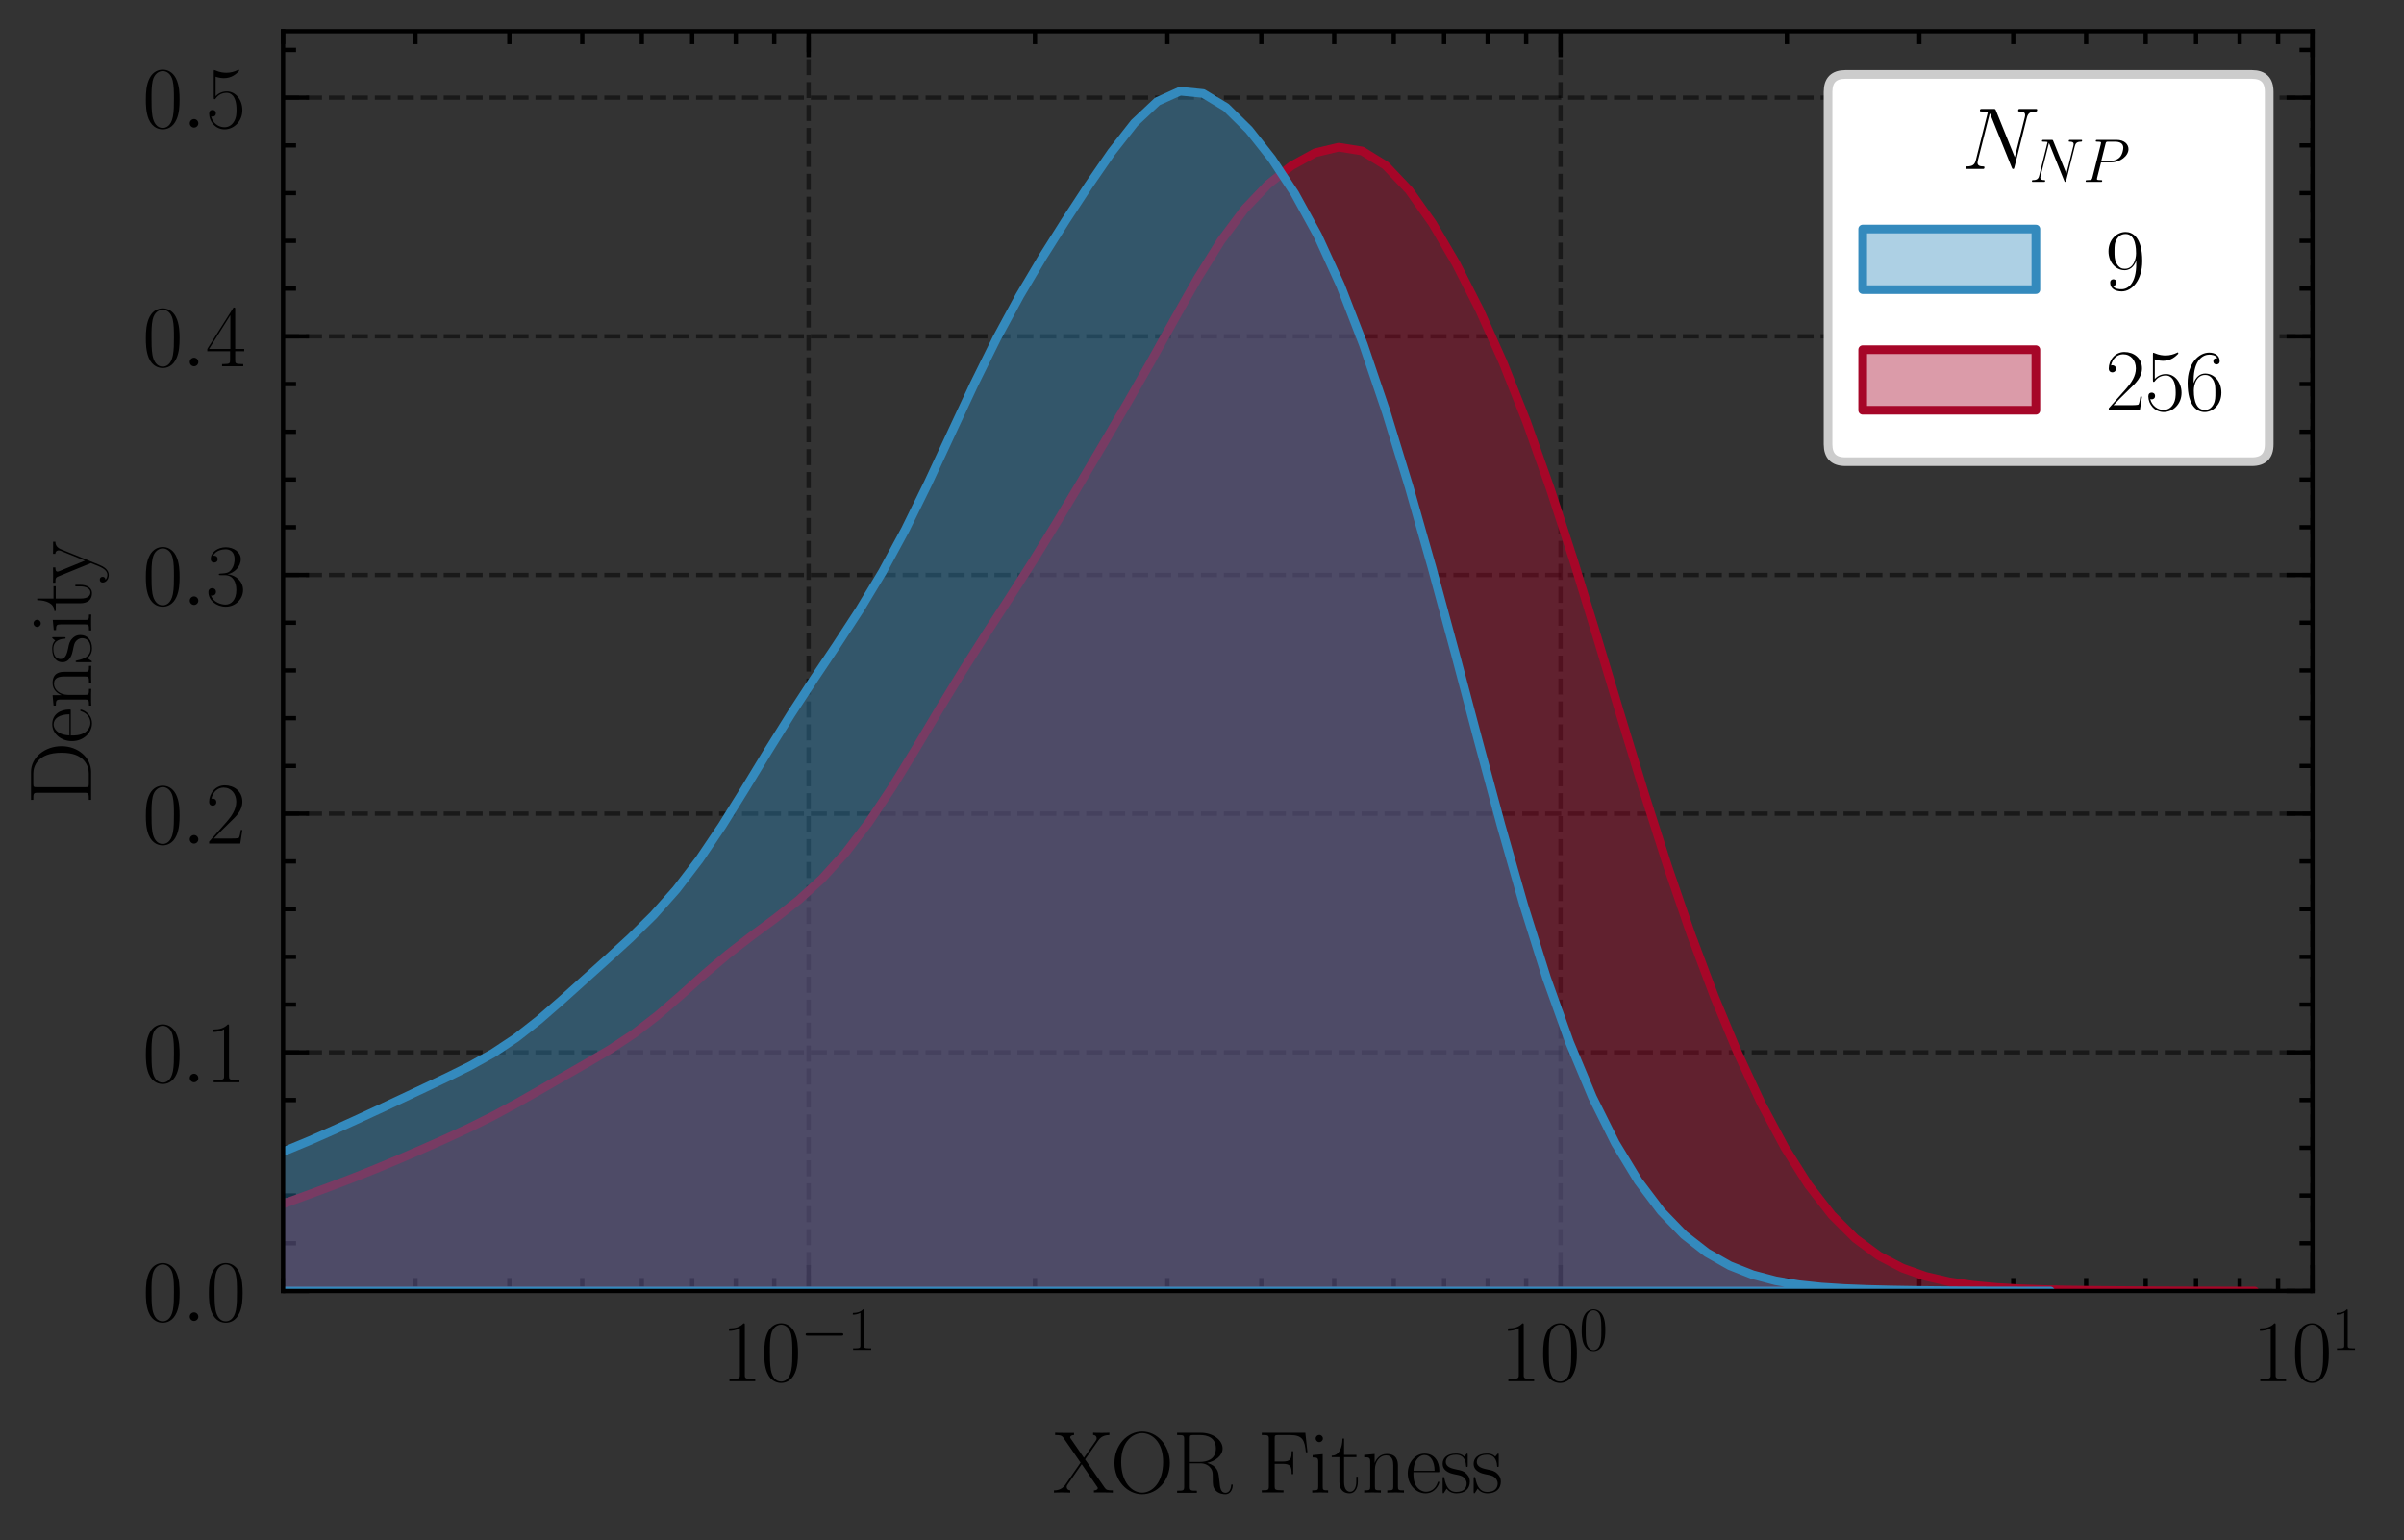 <?xml version="1.0" encoding="utf-8" standalone="no"?>
<!DOCTYPE svg PUBLIC "-//W3C//DTD SVG 1.1//EN"
  "http://www.w3.org/Graphics/SVG/1.1/DTD/svg11.dtd">
<svg xmlns:xlink="http://www.w3.org/1999/xlink" width="277.613pt" height="177.941pt" viewBox="0 0 277.613 177.941" xmlns="http://www.w3.org/2000/svg" version="1.1">
 <rect x="0" y="0" width="277.613" height="177.941" fill="#333333" stroke="none"/>
 <defs>
  <style type="text/css">*{stroke-linejoin: round; stroke-linecap: butt}</style>
 </defs>
 <g id="figure_1">
  <g id="patch_1">
   <path d="M 0 177.941 
L 277.613 177.941 
L 277.613 0 
L 0 0 
L 0 177.941 
z
" style="fill: none"/>
  </g>
  <g id="axes_1">
   <g id="patch_2">
    <path d="M 32.686 149.13 
L 267.046 149.13 
L 267.046 3.6 
L 32.686 3.6 
L 32.686 149.13 
z
" style="fill: none"/>
   </g>
   <g id="matplotlib.axis_1">
    <g id="xtick_1">
     <g id="line2d_1">
      <path d="M 93.38 149.13 
L 93.38 3.6 
" clip-path="url(#p3da711c79d)" style="fill: none; stroke-dasharray: 1.85,0.8; stroke-dashoffset: 0; stroke: #000000; stroke-opacity: 0.5; stroke-width: 0.5"/>
     </g>
     <g id="line2d_2">
      <defs>
       <path id="m507d310422" d="M 0 0 
L 0 -3 
" style="stroke: #000000; stroke-width: 0.5"/>
      </defs>
      <g>
       <use xlink:href="#m507d310422" x="93.38" y="149.13" style="stroke: #000000; stroke-width: 0.5"/>
      </g>
     </g>
     <g id="line2d_3">
      <defs>
       <path id="m860f882f06" d="M 0 0 
L 0 3 
" style="stroke: #000000; stroke-width: 0.5"/>
      </defs>
      <g>
       <use xlink:href="#m860f882f06" x="93.38" y="3.6" style="stroke: #000000; stroke-width: 0.5"/>
      </g>
     </g>
     <g id="text_1">
      <!-- $\mathdefault{10^{-1}}$ -->
      <g transform="translate(83.299 159.548) scale(0.1 -0.1)">
       <defs>
        <path id="CMR17-31" d="M 1702 4058 
C 1702 4192 1696 4192 1606 4192 
C 1357 3916 979 3827 621 3827 
C 602 3827 570 3827 563 3808 
C 557 3795 557 3782 557 3648 
C 755 3648 1088 3686 1344 3839 
L 1344 461 
C 1344 236 1331 160 781 160 
L 589 160 
L 589 0 
C 896 0 1216 0 1523 0 
C 1830 0 2150 0 2458 0 
L 2458 160 
L 2266 160 
C 1715 160 1702 230 1702 458 
L 1702 4058 
z
" transform="scale(0.016)"/>
        <path id="CMR17-30" d="M 2688 2025 
C 2688 2416 2682 3080 2413 3591 
C 2176 4039 1798 4198 1466 4198 
C 1158 4198 768 4058 525 3597 
C 269 3118 243 2524 243 2025 
C 243 1661 250 1106 448 619 
C 723 -39 1216 -128 1466 -128 
C 1760 -128 2208 -7 2470 600 
C 2662 1042 2688 1559 2688 2025 
z
M 1466 -26 
C 1056 -26 813 325 723 812 
C 653 1188 653 1738 653 2096 
C 653 2588 653 2997 736 3387 
C 858 3929 1216 4096 1466 4096 
C 1728 4096 2067 3923 2189 3400 
C 2272 3036 2278 2607 2278 2096 
C 2278 1680 2278 1169 2202 792 
C 2067 95 1690 -26 1466 -26 
z
" transform="scale(0.016)"/>
        <path id="CMSY10-0" d="M 4218 1472 
C 4326 1472 4442 1472 4442 1600 
C 4442 1728 4326 1728 4218 1728 
L 755 1728 
C 646 1728 531 1728 531 1600 
C 531 1472 646 1472 755 1472 
L 4218 1472 
z
" transform="scale(0.016)"/>
       </defs>
       <use xlink:href="#CMR17-31" transform="scale(0.996)"/>
       <use xlink:href="#CMR17-30" transform="translate(45.69 0) scale(0.996)"/>
       <use xlink:href="#CMSY10-0" transform="translate(91.381 36.154) scale(0.697)"/>
       <use xlink:href="#CMR17-31" transform="translate(145.622 36.154) scale(0.697)"/>
      </g>
     </g>
    </g>
    <g id="xtick_2">
     <g id="line2d_4">
      <path d="M 180.213 149.13 
L 180.213 3.6 
" clip-path="url(#p3da711c79d)" style="fill: none; stroke-dasharray: 1.85,0.8; stroke-dashoffset: 0; stroke: #000000; stroke-opacity: 0.5; stroke-width: 0.5"/>
     </g>
     <g id="line2d_5">
      <g>
       <use xlink:href="#m507d310422" x="180.213" y="149.13" style="stroke: #000000; stroke-width: 0.5"/>
      </g>
     </g>
     <g id="line2d_6">
      <g>
       <use xlink:href="#m860f882f06" x="180.213" y="3.6" style="stroke: #000000; stroke-width: 0.5"/>
      </g>
     </g>
     <g id="text_2">
      <!-- $\mathdefault{10^{0}}$ -->
      <g transform="translate(173.246 159.548) scale(0.1 -0.1)">
       <use xlink:href="#CMR17-31" transform="scale(0.996)"/>
       <use xlink:href="#CMR17-30" transform="translate(45.69 0) scale(0.996)"/>
       <use xlink:href="#CMR17-30" transform="translate(91.381 36.154) scale(0.697)"/>
      </g>
     </g>
    </g>
    <g id="xtick_3">
     <g id="line2d_7">
      <path d="M 267.046 149.13 
L 267.046 3.6 
" clip-path="url(#p3da711c79d)" style="fill: none; stroke-dasharray: 1.85,0.8; stroke-dashoffset: 0; stroke: #000000; stroke-opacity: 0.5; stroke-width: 0.5"/>
     </g>
     <g id="line2d_8">
      <g>
       <use xlink:href="#m507d310422" x="267.046" y="149.13" style="stroke: #000000; stroke-width: 0.5"/>
      </g>
     </g>
     <g id="line2d_9">
      <g>
       <use xlink:href="#m860f882f06" x="267.046" y="3.6" style="stroke: #000000; stroke-width: 0.5"/>
      </g>
     </g>
     <g id="text_3">
      <!-- $\mathdefault{10^{1}}$ -->
      <g transform="translate(260.079 159.548) scale(0.1 -0.1)">
       <use xlink:href="#CMR17-31" transform="scale(0.996)"/>
       <use xlink:href="#CMR17-30" transform="translate(45.69 0) scale(0.996)"/>
       <use xlink:href="#CMR17-31" transform="translate(91.381 36.154) scale(0.697)"/>
      </g>
     </g>
    </g>
    <g id="xtick_4">
     <g id="line2d_10">
      <defs>
       <path id="mb6ec939e9b" d="M 0 0 
L 0 -1.5 
" style="stroke: #000000; stroke-width: 0.5"/>
      </defs>
      <g>
       <use xlink:href="#mb6ec939e9b" x="32.686" y="149.13" style="stroke: #000000; stroke-width: 0.5"/>
      </g>
     </g>
     <g id="line2d_11">
      <defs>
       <path id="m75853185e3" d="M 0 0 
L 0 1.5 
" style="stroke: #000000; stroke-width: 0.5"/>
      </defs>
      <g>
       <use xlink:href="#m75853185e3" x="32.686" y="3.6" style="stroke: #000000; stroke-width: 0.5"/>
      </g>
     </g>
    </g>
    <g id="xtick_5">
     <g id="line2d_12">
      <g>
       <use xlink:href="#mb6ec939e9b" x="47.976" y="149.13" style="stroke: #000000; stroke-width: 0.5"/>
      </g>
     </g>
     <g id="line2d_13">
      <g>
       <use xlink:href="#m75853185e3" x="47.976" y="3.6" style="stroke: #000000; stroke-width: 0.5"/>
      </g>
     </g>
    </g>
    <g id="xtick_6">
     <g id="line2d_14">
      <g>
       <use xlink:href="#mb6ec939e9b" x="58.825" y="149.13" style="stroke: #000000; stroke-width: 0.5"/>
      </g>
     </g>
     <g id="line2d_15">
      <g>
       <use xlink:href="#m75853185e3" x="58.825" y="3.6" style="stroke: #000000; stroke-width: 0.5"/>
      </g>
     </g>
    </g>
    <g id="xtick_7">
     <g id="line2d_16">
      <g>
       <use xlink:href="#mb6ec939e9b" x="67.24" y="149.13" style="stroke: #000000; stroke-width: 0.5"/>
      </g>
     </g>
     <g id="line2d_17">
      <g>
       <use xlink:href="#m75853185e3" x="67.24" y="3.6" style="stroke: #000000; stroke-width: 0.5"/>
      </g>
     </g>
    </g>
    <g id="xtick_8">
     <g id="line2d_18">
      <g>
       <use xlink:href="#mb6ec939e9b" x="74.116" y="149.13" style="stroke: #000000; stroke-width: 0.5"/>
      </g>
     </g>
     <g id="line2d_19">
      <g>
       <use xlink:href="#m75853185e3" x="74.116" y="3.6" style="stroke: #000000; stroke-width: 0.5"/>
      </g>
     </g>
    </g>
    <g id="xtick_9">
     <g id="line2d_20">
      <g>
       <use xlink:href="#mb6ec939e9b" x="79.929" y="149.13" style="stroke: #000000; stroke-width: 0.5"/>
      </g>
     </g>
     <g id="line2d_21">
      <g>
       <use xlink:href="#m75853185e3" x="79.929" y="3.6" style="stroke: #000000; stroke-width: 0.5"/>
      </g>
     </g>
    </g>
    <g id="xtick_10">
     <g id="line2d_22">
      <g>
       <use xlink:href="#mb6ec939e9b" x="84.965" y="149.13" style="stroke: #000000; stroke-width: 0.5"/>
      </g>
     </g>
     <g id="line2d_23">
      <g>
       <use xlink:href="#m75853185e3" x="84.965" y="3.6" style="stroke: #000000; stroke-width: 0.5"/>
      </g>
     </g>
    </g>
    <g id="xtick_11">
     <g id="line2d_24">
      <g>
       <use xlink:href="#mb6ec939e9b" x="89.406" y="149.13" style="stroke: #000000; stroke-width: 0.5"/>
      </g>
     </g>
     <g id="line2d_25">
      <g>
       <use xlink:href="#m75853185e3" x="89.406" y="3.6" style="stroke: #000000; stroke-width: 0.5"/>
      </g>
     </g>
    </g>
    <g id="xtick_12">
     <g id="line2d_26">
      <g>
       <use xlink:href="#mb6ec939e9b" x="119.519" y="149.13" style="stroke: #000000; stroke-width: 0.5"/>
      </g>
     </g>
     <g id="line2d_27">
      <g>
       <use xlink:href="#m75853185e3" x="119.519" y="3.6" style="stroke: #000000; stroke-width: 0.5"/>
      </g>
     </g>
    </g>
    <g id="xtick_13">
     <g id="line2d_28">
      <g>
       <use xlink:href="#mb6ec939e9b" x="134.809" y="149.13" style="stroke: #000000; stroke-width: 0.5"/>
      </g>
     </g>
     <g id="line2d_29">
      <g>
       <use xlink:href="#m75853185e3" x="134.809" y="3.6" style="stroke: #000000; stroke-width: 0.5"/>
      </g>
     </g>
    </g>
    <g id="xtick_14">
     <g id="line2d_30">
      <g>
       <use xlink:href="#mb6ec939e9b" x="145.658" y="149.13" style="stroke: #000000; stroke-width: 0.5"/>
      </g>
     </g>
     <g id="line2d_31">
      <g>
       <use xlink:href="#m75853185e3" x="145.658" y="3.6" style="stroke: #000000; stroke-width: 0.5"/>
      </g>
     </g>
    </g>
    <g id="xtick_15">
     <g id="line2d_32">
      <g>
       <use xlink:href="#mb6ec939e9b" x="154.073" y="149.13" style="stroke: #000000; stroke-width: 0.5"/>
      </g>
     </g>
     <g id="line2d_33">
      <g>
       <use xlink:href="#m75853185e3" x="154.073" y="3.6" style="stroke: #000000; stroke-width: 0.5"/>
      </g>
     </g>
    </g>
    <g id="xtick_16">
     <g id="line2d_34">
      <g>
       <use xlink:href="#mb6ec939e9b" x="160.949" y="149.13" style="stroke: #000000; stroke-width: 0.5"/>
      </g>
     </g>
     <g id="line2d_35">
      <g>
       <use xlink:href="#m75853185e3" x="160.949" y="3.6" style="stroke: #000000; stroke-width: 0.5"/>
      </g>
     </g>
    </g>
    <g id="xtick_17">
     <g id="line2d_36">
      <g>
       <use xlink:href="#mb6ec939e9b" x="166.762" y="149.13" style="stroke: #000000; stroke-width: 0.5"/>
      </g>
     </g>
     <g id="line2d_37">
      <g>
       <use xlink:href="#m75853185e3" x="166.762" y="3.6" style="stroke: #000000; stroke-width: 0.5"/>
      </g>
     </g>
    </g>
    <g id="xtick_18">
     <g id="line2d_38">
      <g>
       <use xlink:href="#mb6ec939e9b" x="171.798" y="149.13" style="stroke: #000000; stroke-width: 0.5"/>
      </g>
     </g>
     <g id="line2d_39">
      <g>
       <use xlink:href="#m75853185e3" x="171.798" y="3.6" style="stroke: #000000; stroke-width: 0.5"/>
      </g>
     </g>
    </g>
    <g id="xtick_19">
     <g id="line2d_40">
      <g>
       <use xlink:href="#mb6ec939e9b" x="176.239" y="149.13" style="stroke: #000000; stroke-width: 0.5"/>
      </g>
     </g>
     <g id="line2d_41">
      <g>
       <use xlink:href="#m75853185e3" x="176.239" y="3.6" style="stroke: #000000; stroke-width: 0.5"/>
      </g>
     </g>
    </g>
    <g id="xtick_20">
     <g id="line2d_42">
      <g>
       <use xlink:href="#mb6ec939e9b" x="206.352" y="149.13" style="stroke: #000000; stroke-width: 0.5"/>
      </g>
     </g>
     <g id="line2d_43">
      <g>
       <use xlink:href="#m75853185e3" x="206.352" y="3.6" style="stroke: #000000; stroke-width: 0.5"/>
      </g>
     </g>
    </g>
    <g id="xtick_21">
     <g id="line2d_44">
      <g>
       <use xlink:href="#mb6ec939e9b" x="221.643" y="149.13" style="stroke: #000000; stroke-width: 0.5"/>
      </g>
     </g>
     <g id="line2d_45">
      <g>
       <use xlink:href="#m75853185e3" x="221.643" y="3.6" style="stroke: #000000; stroke-width: 0.5"/>
      </g>
     </g>
    </g>
    <g id="xtick_22">
     <g id="line2d_46">
      <g>
       <use xlink:href="#mb6ec939e9b" x="232.491" y="149.13" style="stroke: #000000; stroke-width: 0.5"/>
      </g>
     </g>
     <g id="line2d_47">
      <g>
       <use xlink:href="#m75853185e3" x="232.491" y="3.6" style="stroke: #000000; stroke-width: 0.5"/>
      </g>
     </g>
    </g>
    <g id="xtick_23">
     <g id="line2d_48">
      <g>
       <use xlink:href="#mb6ec939e9b" x="240.906" y="149.13" style="stroke: #000000; stroke-width: 0.5"/>
      </g>
     </g>
     <g id="line2d_49">
      <g>
       <use xlink:href="#m75853185e3" x="240.906" y="3.6" style="stroke: #000000; stroke-width: 0.5"/>
      </g>
     </g>
    </g>
    <g id="xtick_24">
     <g id="line2d_50">
      <g>
       <use xlink:href="#mb6ec939e9b" x="247.782" y="149.13" style="stroke: #000000; stroke-width: 0.5"/>
      </g>
     </g>
     <g id="line2d_51">
      <g>
       <use xlink:href="#m75853185e3" x="247.782" y="3.6" style="stroke: #000000; stroke-width: 0.5"/>
      </g>
     </g>
    </g>
    <g id="xtick_25">
     <g id="line2d_52">
      <g>
       <use xlink:href="#mb6ec939e9b" x="253.595" y="149.13" style="stroke: #000000; stroke-width: 0.5"/>
      </g>
     </g>
     <g id="line2d_53">
      <g>
       <use xlink:href="#m75853185e3" x="253.595" y="3.6" style="stroke: #000000; stroke-width: 0.5"/>
      </g>
     </g>
    </g>
    <g id="xtick_26">
     <g id="line2d_54">
      <g>
       <use xlink:href="#mb6ec939e9b" x="258.631" y="149.13" style="stroke: #000000; stroke-width: 0.5"/>
      </g>
     </g>
     <g id="line2d_55">
      <g>
       <use xlink:href="#m75853185e3" x="258.631" y="3.6" style="stroke: #000000; stroke-width: 0.5"/>
      </g>
     </g>
    </g>
    <g id="xtick_27">
     <g id="line2d_56">
      <g>
       <use xlink:href="#mb6ec939e9b" x="263.072" y="149.13" style="stroke: #000000; stroke-width: 0.5"/>
      </g>
     </g>
     <g id="line2d_57">
      <g>
       <use xlink:href="#m75853185e3" x="263.072" y="3.6" style="stroke: #000000; stroke-width: 0.5"/>
      </g>
     </g>
    </g>
    <g id="text_4">
     <!-- XOR Fitness -->
     <g transform="translate(121.583 172.404) scale(0.1 -0.1)">
      <defs>
       <path id="CMR17-58" d="M 2336 2398 
L 3283 3753 
C 3379 3886 3571 4160 4096 4160 
L 4096 4332 
C 3949 4319 3706 4319 3552 4319 
C 3341 4319 3078 4319 2918 4332 
L 2918 4166 
C 3123 4147 3174 4020 3174 3918 
C 3174 3843 3142 3792 3098 3728 
L 2253 2513 
L 1306 3887 
C 1261 3956 1254 3975 1254 3994 
C 1254 4052 1325 4160 1536 4160 
L 1536 4319 
C 1331 4319 1018 4319 806 4319 
C 640 4319 320 4319 166 4332 
L 166 4160 
C 518 4160 634 4148 774 3951 
L 2010 2163 
L 896 549 
C 621 153 205 153 83 153 
L 83 -13 
C 230 0 474 0 627 0 
C 800 0 1101 0 1261 -13 
L 1261 153 
C 1062 172 1005 299 1005 401 
C 1005 483 1037 528 1069 572 
L 2093 2048 
L 3206 422 
C 3258 352 3258 333 3258 314 
C 3258 263 3200 153 2976 153 
L 2976 0 
C 3181 0 3494 0 3706 0 
C 3872 0 4192 0 4346 -13 
L 4346 153 
C 3936 153 3872 184 3744 363 
L 2336 2398 
z
" transform="scale(0.016)"/>
       <path id="CMR17-4f" d="M 4307 2135 
C 4307 3437 3366 4416 2304 4416 
C 1216 4416 294 3424 294 2135 
C 294 845 1229 -128 2298 -128 
C 3392 -128 4307 864 4307 2135 
z
M 2304 -13 
C 1574 -13 781 711 781 2217 
C 781 3716 1651 4301 2298 4301 
C 2976 4301 3821 3698 3821 2217 
C 3821 686 3008 -13 2304 -13 
z
" transform="scale(0.016)"/>
       <path id="CMR17-52" d="M 2509 2146 
C 3117 2268 3629 2676 3629 3186 
C 3629 3785 2950 4326 2054 4326 
L 333 4326 
L 333 4160 
C 774 4160 845 4160 845 3873 
L 845 415 
C 845 128 774 128 333 128 
L 333 -26 
C 518 -26 851 -26 1050 -26 
C 1248 -26 1581 -26 1766 -26 
L 1766 128 
C 1325 128 1254 128 1254 417 
L 1254 2112 
L 2003 2112 
C 2368 2112 2573 1964 2662 1881 
C 2918 1632 2918 1459 2918 1024 
C 2918 595 2918 377 3110 160 
C 3354 -102 3680 -128 3821 -128 
C 4294 -128 4365 396 4365 503 
C 4365 540 4365 585 4307 585 
C 4256 585 4250 547 4250 522 
C 4218 112 4032 -26 3834 -26 
C 3482 -26 3443 375 3405 764 
C 3386 898 3373 993 3360 1133 
C 3322 1452 3270 1917 2509 2146 
z
M 1984 2214 
L 1254 2214 
L 1254 3913 
C 1254 4129 1267 4160 1523 4160 
L 1990 4160 
C 2522 4160 3142 3977 3142 3190 
C 3142 2372 2464 2214 1984 2214 
z
" transform="scale(0.016)"/>
       <path id="CMR17-46" d="M 3482 4325 
L 326 4325 
L 326 4160 
C 768 4160 838 4160 838 3874 
L 838 446 
C 838 160 768 160 326 160 
L 326 0 
C 512 0 870 0 1069 0 
C 1331 0 1638 0 1901 0 
L 1901 160 
L 1760 160 
C 1274 160 1261 223 1261 452 
L 1261 2075 
L 1837 2075 
C 2432 2075 2490 1865 2490 1332 
L 2605 1332 
L 2605 2987 
L 2490 2987 
C 2490 2450 2432 2240 1837 2240 
L 1261 2240 
L 1261 3911 
C 1261 4128 1274 4160 1530 4160 
L 2355 4160 
C 3322 4160 3430 3765 3520 2916 
L 3635 2916 
L 3482 4325 
z
" transform="scale(0.016)"/>
       <path id="CMR17-69" d="M 992 3909 
C 992 4049 877 4170 730 4170 
C 589 4170 467 4056 467 3909 
C 467 3769 582 3648 730 3648 
C 870 3648 992 3763 992 3909 
z
M 243 2706 
L 243 2541 
C 602 2541 653 2502 653 2197 
L 653 427 
C 653 184 627 153 218 153 
L 218 -13 
C 371 0 646 0 806 0 
C 960 0 1222 0 1370 -13 
L 1370 153 
C 992 153 979 191 979 420 
L 979 2776 
L 243 2706 
z
" transform="scale(0.016)"/>
       <path id="CMR17-74" d="M 966 2560 
L 1862 2560 
L 1862 2725 
L 966 2725 
L 966 3904 
L 851 3904 
C 838 3245 614 2668 70 2668 
L 70 2560 
L 627 2560 
L 627 771 
C 627 650 627 -64 1370 -64 
C 1747 -64 1965 306 1965 777 
L 1965 1140 
L 1850 1140 
L 1850 783 
C 1850 344 1677 51 1408 51 
C 1222 51 966 178 966 758 
L 966 2560 
z
" transform="scale(0.016)"/>
       <path id="CMR17-6e" d="M 2656 1933 
C 2656 2259 2592 2790 1837 2790 
C 1331 2790 1069 2400 973 2144 
L 966 2144 
L 966 2790 
L 211 2720 
L 211 2554 
C 589 2554 646 2515 646 2208 
L 646 428 
C 646 184 621 153 211 153 
L 211 -13 
C 365 0 646 0 813 0 
C 979 0 1267 0 1421 -13 
L 1421 153 
C 1011 153 986 178 986 428 
L 986 1658 
C 986 2247 1344 2688 1792 2688 
C 2266 2688 2317 2266 2317 1958 
L 2317 428 
C 2317 184 2291 153 1882 153 
L 1882 -13 
C 2035 0 2317 0 2483 0 
C 2650 0 2938 0 3091 -13 
L 3091 153 
C 2682 153 2656 178 2656 428 
L 2656 1933 
z
" transform="scale(0.016)"/>
       <path id="CMR17-65" d="M 2438 1472 
C 2464 1498 2464 1511 2464 1576 
C 2464 2238 2118 2816 1389 2816 
C 710 2816 173 2169 173 1383 
C 173 551 781 -64 1459 -64 
C 2176 -64 2458 607 2458 740 
C 2458 784 2419 784 2406 784 
C 2362 784 2355 771 2330 696 
C 2189 265 1837 51 1504 51 
C 1229 51 954 203 781 480 
C 582 803 582 1176 582 1472 
L 2438 1472 
z
M 589 1568 
C 634 2505 1126 2714 1382 2714 
C 1818 2714 2112 2297 2118 1568 
L 589 1568 
z
" transform="scale(0.016)"/>
       <path id="CMR17-73" d="M 1978 2697 
C 1978 2813 1971 2819 1933 2819 
C 1907 2819 1901 2813 1824 2717 
C 1805 2691 1747 2626 1728 2601 
C 1523 2819 1235 2819 1126 2819 
C 416 2819 160 2447 160 2076 
C 160 1498 813 1365 998 1325 
C 1402 1243 1542 1217 1677 1101 
C 1760 1025 1901 884 1901 654 
C 1901 384 1747 38 1158 38 
C 602 38 403 460 288 1021 
C 269 1110 269 1117 218 1117 
C 166 1117 160 1110 160 983 
L 160 63 
C 160 -51 166 -58 205 -58 
C 237 -58 243 -51 275 0 
C 314 57 410 211 448 276 
C 576 103 800 -64 1158 -64 
C 1792 -64 2131 283 2131 784 
C 2131 1112 1958 1285 1875 1362 
C 1683 1561 1459 1606 1190 1657 
C 838 1735 390 1825 390 2217 
C 390 2383 480 2737 1126 2737 
C 1811 2737 1850 2094 1862 1888 
C 1869 1856 1901 1849 1920 1849 
C 1978 1849 1978 1869 1978 1978 
L 1978 2697 
z
" transform="scale(0.016)"/>
      </defs>
      <use xlink:href="#CMR17-58" transform="scale(0.996)"/>
      <use xlink:href="#CMR17-4f" transform="translate(66.47 0) scale(0.996)"/>
      <use xlink:href="#CMR17-52" transform="translate(138.185 0) scale(0.996)"/>
      <use xlink:href="#CMR17-46" transform="translate(236.052 0) scale(0.996)"/>
      <use xlink:href="#CMR17-69" transform="translate(296.036 0) scale(0.996)"/>
      <use xlink:href="#CMR17-74" transform="translate(320.907 0) scale(0.996)"/>
      <use xlink:href="#CMR17-6e" transform="translate(356.188 0) scale(0.996)"/>
      <use xlink:href="#CMR17-65" transform="translate(407.083 0) scale(0.996)"/>
      <use xlink:href="#CMR17-73" transform="translate(447.569 0) scale(0.996)"/>
      <use xlink:href="#CMR17-73" transform="translate(483.37 0) scale(0.996)"/>
     </g>
    </g>
   </g>
   <g id="matplotlib.axis_2">
    <g id="ytick_1">
     <g id="line2d_58">
      <path d="M 32.686 149.13 
L 267.046 149.13 
" clip-path="url(#p3da711c79d)" style="fill: none; stroke-dasharray: 1.85,0.8; stroke-dashoffset: 0; stroke: #000000; stroke-opacity: 0.5; stroke-width: 0.5"/>
     </g>
     <g id="line2d_59">
      <defs>
       <path id="mbbdc493dbe" d="M 0 0 
L 3 0 
" style="stroke: #000000; stroke-width: 0.5"/>
      </defs>
      <g>
       <use xlink:href="#mbbdc493dbe" x="32.686" y="149.13" style="stroke: #000000; stroke-width: 0.5"/>
      </g>
     </g>
     <g id="line2d_60">
      <defs>
       <path id="m1bdcdcf577" d="M 0 0 
L -3 0 
" style="stroke: #000000; stroke-width: 0.5"/>
      </defs>
      <g>
       <use xlink:href="#m1bdcdcf577" x="267.046" y="149.13" style="stroke: #000000; stroke-width: 0.5"/>
      </g>
     </g>
     <g id="text_5">
      <!-- $\mathdefault{0.0}$ -->
      <g transform="translate(16.456 152.589) scale(0.1 -0.1)">
       <defs>
        <path id="CMMI12-3a" d="M 1178 307 
C 1178 492 1024 619 870 619 
C 685 619 557 466 557 313 
C 557 128 710 0 864 0 
C 1050 0 1178 153 1178 307 
z
" transform="scale(0.016)"/>
       </defs>
       <use xlink:href="#CMR17-30" transform="scale(0.996)"/>
       <use xlink:href="#CMMI12-3a" transform="translate(45.69 0) scale(0.996)"/>
       <use xlink:href="#CMR17-30" transform="translate(72.788 0) scale(0.996)"/>
      </g>
     </g>
    </g>
    <g id="ytick_2">
     <g id="line2d_61">
      <path d="M 32.686 121.56 
L 267.046 121.56 
" clip-path="url(#p3da711c79d)" style="fill: none; stroke-dasharray: 1.85,0.8; stroke-dashoffset: 0; stroke: #000000; stroke-opacity: 0.5; stroke-width: 0.5"/>
     </g>
     <g id="line2d_62">
      <g>
       <use xlink:href="#mbbdc493dbe" x="32.686" y="121.56" style="stroke: #000000; stroke-width: 0.5"/>
      </g>
     </g>
     <g id="line2d_63">
      <g>
       <use xlink:href="#m1bdcdcf577" x="267.046" y="121.56" style="stroke: #000000; stroke-width: 0.5"/>
      </g>
     </g>
     <g id="text_6">
      <!-- $\mathdefault{0.1}$ -->
      <g transform="translate(16.456 125.019) scale(0.1 -0.1)">
       <use xlink:href="#CMR17-30" transform="scale(0.996)"/>
       <use xlink:href="#CMMI12-3a" transform="translate(45.69 0) scale(0.996)"/>
       <use xlink:href="#CMR17-31" transform="translate(72.788 0) scale(0.996)"/>
      </g>
     </g>
    </g>
    <g id="ytick_3">
     <g id="line2d_64">
      <path d="M 32.686 93.99 
L 267.046 93.99 
" clip-path="url(#p3da711c79d)" style="fill: none; stroke-dasharray: 1.85,0.8; stroke-dashoffset: 0; stroke: #000000; stroke-opacity: 0.5; stroke-width: 0.5"/>
     </g>
     <g id="line2d_65">
      <g>
       <use xlink:href="#mbbdc493dbe" x="32.686" y="93.99" style="stroke: #000000; stroke-width: 0.5"/>
      </g>
     </g>
     <g id="line2d_66">
      <g>
       <use xlink:href="#m1bdcdcf577" x="267.046" y="93.99" style="stroke: #000000; stroke-width: 0.5"/>
      </g>
     </g>
     <g id="text_7">
      <!-- $\mathdefault{0.2}$ -->
      <g transform="translate(16.456 97.449) scale(0.1 -0.1)">
       <defs>
        <path id="CMR17-32" d="M 2669 989 
L 2554 989 
C 2490 536 2438 459 2413 420 
C 2381 369 1920 369 1830 369 
L 602 369 
C 832 619 1280 1072 1824 1597 
C 2214 1967 2669 2402 2669 3035 
C 2669 3790 2067 4224 1395 4224 
C 691 4224 262 3604 262 3030 
C 262 2780 448 2748 525 2748 
C 589 2748 781 2787 781 3010 
C 781 3207 614 3264 525 3264 
C 486 3264 448 3258 422 3245 
C 544 3790 915 4058 1306 4058 
C 1862 4058 2227 3617 2227 3035 
C 2227 2479 1901 2000 1536 1584 
L 262 146 
L 262 0 
L 2515 0 
L 2669 989 
z
" transform="scale(0.016)"/>
       </defs>
       <use xlink:href="#CMR17-30" transform="scale(0.996)"/>
       <use xlink:href="#CMMI12-3a" transform="translate(45.69 0) scale(0.996)"/>
       <use xlink:href="#CMR17-32" transform="translate(72.788 0) scale(0.996)"/>
      </g>
     </g>
    </g>
    <g id="ytick_4">
     <g id="line2d_67">
      <path d="M 32.686 66.42 
L 267.046 66.42 
" clip-path="url(#p3da711c79d)" style="fill: none; stroke-dasharray: 1.85,0.8; stroke-dashoffset: 0; stroke: #000000; stroke-opacity: 0.5; stroke-width: 0.5"/>
     </g>
     <g id="line2d_68">
      <g>
       <use xlink:href="#mbbdc493dbe" x="32.686" y="66.42" style="stroke: #000000; stroke-width: 0.5"/>
      </g>
     </g>
     <g id="line2d_69">
      <g>
       <use xlink:href="#m1bdcdcf577" x="267.046" y="66.42" style="stroke: #000000; stroke-width: 0.5"/>
      </g>
     </g>
     <g id="text_8">
      <!-- $\mathdefault{0.3}$ -->
      <g transform="translate(16.456 69.879) scale(0.1 -0.1)">
       <defs>
        <path id="CMR17-33" d="M 1414 2157 
C 1984 2157 2234 1662 2234 1090 
C 2234 320 1824 25 1453 25 
C 1114 25 563 194 390 693 
C 422 680 454 680 486 680 
C 640 680 755 782 755 948 
C 755 1133 614 1216 486 1216 
C 378 1216 211 1165 211 926 
C 211 335 787 -128 1466 -128 
C 2176 -128 2720 430 2720 1085 
C 2720 1707 2208 2157 1600 2227 
C 2086 2328 2554 2756 2554 3329 
C 2554 3820 2048 4179 1472 4179 
C 890 4179 378 3829 378 3329 
C 378 3110 544 3072 627 3072 
C 762 3072 877 3155 877 3321 
C 877 3486 762 3569 627 3569 
C 602 3569 570 3569 544 3557 
C 730 3959 1235 4032 1459 4032 
C 1683 4032 2106 3925 2106 3320 
C 2106 3143 2080 2828 1862 2550 
C 1670 2304 1453 2304 1242 2284 
C 1210 2284 1062 2269 1037 2269 
C 992 2263 966 2257 966 2208 
C 966 2163 973 2157 1101 2157 
L 1414 2157 
z
" transform="scale(0.016)"/>
       </defs>
       <use xlink:href="#CMR17-30" transform="scale(0.996)"/>
       <use xlink:href="#CMMI12-3a" transform="translate(45.69 0) scale(0.996)"/>
       <use xlink:href="#CMR17-33" transform="translate(72.788 0) scale(0.996)"/>
      </g>
     </g>
    </g>
    <g id="ytick_5">
     <g id="line2d_70">
      <path d="M 32.686 38.85 
L 267.046 38.85 
" clip-path="url(#p3da711c79d)" style="fill: none; stroke-dasharray: 1.85,0.8; stroke-dashoffset: 0; stroke: #000000; stroke-opacity: 0.5; stroke-width: 0.5"/>
     </g>
     <g id="line2d_71">
      <g>
       <use xlink:href="#mbbdc493dbe" x="32.686" y="38.85" style="stroke: #000000; stroke-width: 0.5"/>
      </g>
     </g>
     <g id="line2d_72">
      <g>
       <use xlink:href="#m1bdcdcf577" x="267.046" y="38.85" style="stroke: #000000; stroke-width: 0.5"/>
      </g>
     </g>
     <g id="text_9">
      <!-- $\mathdefault{0.4}$ -->
      <g transform="translate(16.456 42.309) scale(0.1 -0.1)">
       <defs>
        <path id="CMR17-34" d="M 2150 4122 
C 2150 4256 2144 4256 2029 4256 
L 128 1254 
L 128 1088 
L 1779 1088 
L 1779 457 
C 1779 224 1766 160 1318 160 
L 1197 160 
L 1197 0 
C 1402 0 1747 0 1965 0 
C 2182 0 2528 0 2733 0 
L 2733 160 
L 2611 160 
C 2163 160 2150 224 2150 457 
L 2150 1088 
L 2803 1088 
L 2803 1254 
L 2150 1254 
L 2150 4122 
z
M 1798 3703 
L 1798 1254 
L 256 1254 
L 1798 3703 
z
" transform="scale(0.016)"/>
       </defs>
       <use xlink:href="#CMR17-30" transform="scale(0.996)"/>
       <use xlink:href="#CMMI12-3a" transform="translate(45.69 0) scale(0.996)"/>
       <use xlink:href="#CMR17-34" transform="translate(72.788 0) scale(0.996)"/>
      </g>
     </g>
    </g>
    <g id="ytick_6">
     <g id="line2d_73">
      <path d="M 32.686 11.28 
L 267.046 11.28 
" clip-path="url(#p3da711c79d)" style="fill: none; stroke-dasharray: 1.85,0.8; stroke-dashoffset: 0; stroke: #000000; stroke-opacity: 0.5; stroke-width: 0.5"/>
     </g>
     <g id="line2d_74">
      <g>
       <use xlink:href="#mbbdc493dbe" x="32.686" y="11.28" style="stroke: #000000; stroke-width: 0.5"/>
      </g>
     </g>
     <g id="line2d_75">
      <g>
       <use xlink:href="#m1bdcdcf577" x="267.046" y="11.28" style="stroke: #000000; stroke-width: 0.5"/>
      </g>
     </g>
     <g id="text_10">
      <!-- $\mathdefault{0.5}$ -->
      <g transform="translate(16.456 14.739) scale(0.1 -0.1)">
       <defs>
        <path id="CMR17-35" d="M 730 3692 
C 794 3666 1056 3584 1325 3584 
C 1920 3584 2246 3911 2432 4100 
C 2432 4157 2432 4192 2394 4192 
C 2387 4192 2374 4192 2323 4163 
C 2099 4058 1837 3973 1517 3973 
C 1325 3973 1037 3999 723 4139 
C 653 4171 640 4171 634 4171 
C 602 4171 595 4164 595 4037 
L 595 2203 
C 595 2089 595 2057 659 2057 
C 691 2057 704 2070 736 2114 
C 941 2401 1222 2522 1542 2522 
C 1766 2522 2246 2382 2246 1289 
C 2246 1085 2246 715 2054 421 
C 1894 159 1645 25 1370 25 
C 947 25 518 320 403 814 
C 429 807 480 795 506 795 
C 589 795 749 840 749 1038 
C 749 1210 627 1280 506 1280 
C 358 1280 262 1190 262 1011 
C 262 454 704 -128 1382 -128 
C 2042 -128 2669 440 2669 1264 
C 2669 2030 2170 2624 1549 2624 
C 1222 2624 947 2503 730 2274 
L 730 3692 
z
" transform="scale(0.016)"/>
       </defs>
       <use xlink:href="#CMR17-30" transform="scale(0.996)"/>
       <use xlink:href="#CMMI12-3a" transform="translate(45.69 0) scale(0.996)"/>
       <use xlink:href="#CMR17-35" transform="translate(72.788 0) scale(0.996)"/>
      </g>
     </g>
    </g>
    <g id="ytick_7">
     <g id="line2d_76">
      <defs>
       <path id="mfd1fda7564" d="M 0 0 
L 1.5 0 
" style="stroke: #000000; stroke-width: 0.5"/>
      </defs>
      <g>
       <use xlink:href="#mfd1fda7564" x="32.686" y="143.616" style="stroke: #000000; stroke-width: 0.5"/>
      </g>
     </g>
     <g id="line2d_77">
      <defs>
       <path id="m5d365ff01f" d="M 0 0 
L -1.5 0 
" style="stroke: #000000; stroke-width: 0.5"/>
      </defs>
      <g>
       <use xlink:href="#m5d365ff01f" x="267.046" y="143.616" style="stroke: #000000; stroke-width: 0.5"/>
      </g>
     </g>
    </g>
    <g id="ytick_8">
     <g id="line2d_78">
      <g>
       <use xlink:href="#mfd1fda7564" x="32.686" y="138.102" style="stroke: #000000; stroke-width: 0.5"/>
      </g>
     </g>
     <g id="line2d_79">
      <g>
       <use xlink:href="#m5d365ff01f" x="267.046" y="138.102" style="stroke: #000000; stroke-width: 0.5"/>
      </g>
     </g>
    </g>
    <g id="ytick_9">
     <g id="line2d_80">
      <g>
       <use xlink:href="#mfd1fda7564" x="32.686" y="132.588" style="stroke: #000000; stroke-width: 0.5"/>
      </g>
     </g>
     <g id="line2d_81">
      <g>
       <use xlink:href="#m5d365ff01f" x="267.046" y="132.588" style="stroke: #000000; stroke-width: 0.5"/>
      </g>
     </g>
    </g>
    <g id="ytick_10">
     <g id="line2d_82">
      <g>
       <use xlink:href="#mfd1fda7564" x="32.686" y="127.074" style="stroke: #000000; stroke-width: 0.5"/>
      </g>
     </g>
     <g id="line2d_83">
      <g>
       <use xlink:href="#m5d365ff01f" x="267.046" y="127.074" style="stroke: #000000; stroke-width: 0.5"/>
      </g>
     </g>
    </g>
    <g id="ytick_11">
     <g id="line2d_84">
      <g>
       <use xlink:href="#mfd1fda7564" x="32.686" y="116.046" style="stroke: #000000; stroke-width: 0.5"/>
      </g>
     </g>
     <g id="line2d_85">
      <g>
       <use xlink:href="#m5d365ff01f" x="267.046" y="116.046" style="stroke: #000000; stroke-width: 0.5"/>
      </g>
     </g>
    </g>
    <g id="ytick_12">
     <g id="line2d_86">
      <g>
       <use xlink:href="#mfd1fda7564" x="32.686" y="110.532" style="stroke: #000000; stroke-width: 0.5"/>
      </g>
     </g>
     <g id="line2d_87">
      <g>
       <use xlink:href="#m5d365ff01f" x="267.046" y="110.532" style="stroke: #000000; stroke-width: 0.5"/>
      </g>
     </g>
    </g>
    <g id="ytick_13">
     <g id="line2d_88">
      <g>
       <use xlink:href="#mfd1fda7564" x="32.686" y="105.018" style="stroke: #000000; stroke-width: 0.5"/>
      </g>
     </g>
     <g id="line2d_89">
      <g>
       <use xlink:href="#m5d365ff01f" x="267.046" y="105.018" style="stroke: #000000; stroke-width: 0.5"/>
      </g>
     </g>
    </g>
    <g id="ytick_14">
     <g id="line2d_90">
      <g>
       <use xlink:href="#mfd1fda7564" x="32.686" y="99.504" style="stroke: #000000; stroke-width: 0.5"/>
      </g>
     </g>
     <g id="line2d_91">
      <g>
       <use xlink:href="#m5d365ff01f" x="267.046" y="99.504" style="stroke: #000000; stroke-width: 0.5"/>
      </g>
     </g>
    </g>
    <g id="ytick_15">
     <g id="line2d_92">
      <g>
       <use xlink:href="#mfd1fda7564" x="32.686" y="88.476" style="stroke: #000000; stroke-width: 0.5"/>
      </g>
     </g>
     <g id="line2d_93">
      <g>
       <use xlink:href="#m5d365ff01f" x="267.046" y="88.476" style="stroke: #000000; stroke-width: 0.5"/>
      </g>
     </g>
    </g>
    <g id="ytick_16">
     <g id="line2d_94">
      <g>
       <use xlink:href="#mfd1fda7564" x="32.686" y="82.962" style="stroke: #000000; stroke-width: 0.5"/>
      </g>
     </g>
     <g id="line2d_95">
      <g>
       <use xlink:href="#m5d365ff01f" x="267.046" y="82.962" style="stroke: #000000; stroke-width: 0.5"/>
      </g>
     </g>
    </g>
    <g id="ytick_17">
     <g id="line2d_96">
      <g>
       <use xlink:href="#mfd1fda7564" x="32.686" y="77.448" style="stroke: #000000; stroke-width: 0.5"/>
      </g>
     </g>
     <g id="line2d_97">
      <g>
       <use xlink:href="#m5d365ff01f" x="267.046" y="77.448" style="stroke: #000000; stroke-width: 0.5"/>
      </g>
     </g>
    </g>
    <g id="ytick_18">
     <g id="line2d_98">
      <g>
       <use xlink:href="#mfd1fda7564" x="32.686" y="71.934" style="stroke: #000000; stroke-width: 0.5"/>
      </g>
     </g>
     <g id="line2d_99">
      <g>
       <use xlink:href="#m5d365ff01f" x="267.046" y="71.934" style="stroke: #000000; stroke-width: 0.5"/>
      </g>
     </g>
    </g>
    <g id="ytick_19">
     <g id="line2d_100">
      <g>
       <use xlink:href="#mfd1fda7564" x="32.686" y="60.906" style="stroke: #000000; stroke-width: 0.5"/>
      </g>
     </g>
     <g id="line2d_101">
      <g>
       <use xlink:href="#m5d365ff01f" x="267.046" y="60.906" style="stroke: #000000; stroke-width: 0.5"/>
      </g>
     </g>
    </g>
    <g id="ytick_20">
     <g id="line2d_102">
      <g>
       <use xlink:href="#mfd1fda7564" x="32.686" y="55.392" style="stroke: #000000; stroke-width: 0.5"/>
      </g>
     </g>
     <g id="line2d_103">
      <g>
       <use xlink:href="#m5d365ff01f" x="267.046" y="55.392" style="stroke: #000000; stroke-width: 0.5"/>
      </g>
     </g>
    </g>
    <g id="ytick_21">
     <g id="line2d_104">
      <g>
       <use xlink:href="#mfd1fda7564" x="32.686" y="49.878" style="stroke: #000000; stroke-width: 0.5"/>
      </g>
     </g>
     <g id="line2d_105">
      <g>
       <use xlink:href="#m5d365ff01f" x="267.046" y="49.878" style="stroke: #000000; stroke-width: 0.5"/>
      </g>
     </g>
    </g>
    <g id="ytick_22">
     <g id="line2d_106">
      <g>
       <use xlink:href="#mfd1fda7564" x="32.686" y="44.364" style="stroke: #000000; stroke-width: 0.5"/>
      </g>
     </g>
     <g id="line2d_107">
      <g>
       <use xlink:href="#m5d365ff01f" x="267.046" y="44.364" style="stroke: #000000; stroke-width: 0.5"/>
      </g>
     </g>
    </g>
    <g id="ytick_23">
     <g id="line2d_108">
      <g>
       <use xlink:href="#mfd1fda7564" x="32.686" y="33.336" style="stroke: #000000; stroke-width: 0.5"/>
      </g>
     </g>
     <g id="line2d_109">
      <g>
       <use xlink:href="#m5d365ff01f" x="267.046" y="33.336" style="stroke: #000000; stroke-width: 0.5"/>
      </g>
     </g>
    </g>
    <g id="ytick_24">
     <g id="line2d_110">
      <g>
       <use xlink:href="#mfd1fda7564" x="32.686" y="27.822" style="stroke: #000000; stroke-width: 0.5"/>
      </g>
     </g>
     <g id="line2d_111">
      <g>
       <use xlink:href="#m5d365ff01f" x="267.046" y="27.822" style="stroke: #000000; stroke-width: 0.5"/>
      </g>
     </g>
    </g>
    <g id="ytick_25">
     <g id="line2d_112">
      <g>
       <use xlink:href="#mfd1fda7564" x="32.686" y="22.308" style="stroke: #000000; stroke-width: 0.5"/>
      </g>
     </g>
     <g id="line2d_113">
      <g>
       <use xlink:href="#m5d365ff01f" x="267.046" y="22.308" style="stroke: #000000; stroke-width: 0.5"/>
      </g>
     </g>
    </g>
    <g id="ytick_26">
     <g id="line2d_114">
      <g>
       <use xlink:href="#mfd1fda7564" x="32.686" y="16.794" style="stroke: #000000; stroke-width: 0.5"/>
      </g>
     </g>
     <g id="line2d_115">
      <g>
       <use xlink:href="#m5d365ff01f" x="267.046" y="16.794" style="stroke: #000000; stroke-width: 0.5"/>
      </g>
     </g>
    </g>
    <g id="ytick_27">
     <g id="line2d_116">
      <g>
       <use xlink:href="#mfd1fda7564" x="32.686" y="5.766" style="stroke: #000000; stroke-width: 0.5"/>
      </g>
     </g>
     <g id="line2d_117">
      <g>
       <use xlink:href="#m5d365ff01f" x="267.046" y="5.766" style="stroke: #000000; stroke-width: 0.5"/>
      </g>
     </g>
    </g>
    <g id="text_11">
     <!-- Density -->
     <g transform="translate(10.518 92.928) rotate(-90) scale(0.1 -0.1)">
      <defs>
       <path id="CMR17-44" d="M 333 4352 
L 333 4186 
C 774 4186 845 4186 845 3900 
L 845 452 
C 845 166 774 166 333 166 
L 333 0 
L 2368 0 
C 3398 0 4224 943 4224 2141 
C 4224 3346 3411 4352 2368 4352 
L 333 4352 
z
M 1523 166 
C 1267 166 1254 197 1254 414 
L 1254 3938 
C 1254 4155 1267 4186 1523 4186 
L 2240 4186 
C 2771 4186 3750 3874 3750 2141 
C 3750 1242 3488 879 3366 707 
C 3213 510 2848 166 2240 166 
L 1523 166 
z
" transform="scale(0.016)"/>
       <path id="CMR17-79" d="M 2496 2197 
C 2656 2586 2944 2586 3034 2586 
L 3034 2752 
C 2912 2752 2752 2752 2630 2752 
C 2496 2752 2285 2752 2157 2758 
L 2157 2592 
C 2400 2573 2406 2394 2406 2343 
C 2406 2280 2394 2248 2362 2171 
L 1664 449 
L 902 2306 
C 870 2382 870 2426 870 2433 
C 870 2573 1018 2586 1171 2586 
L 1171 2758 
C 1018 2752 742 2752 582 2752 
C 410 2752 205 2752 64 2758 
L 64 2586 
C 410 2586 448 2554 531 2350 
L 1485 15 
C 1197 -738 1030 -1178 627 -1178 
C 557 -1178 397 -1159 282 -1044 
C 429 -1031 493 -942 493 -833 
C 493 -725 416 -629 288 -629 
C 147 -629 77 -725 77 -840 
C 77 -1095 339 -1280 627 -1280 
C 998 -1280 1229 -922 1357 -604 
L 2496 2197 
z
" transform="scale(0.016)"/>
      </defs>
      <use xlink:href="#CMR17-44" transform="scale(0.996)"/>
      <use xlink:href="#CMR17-65" transform="translate(70.394 0) scale(0.996)"/>
      <use xlink:href="#CMR17-6e" transform="translate(110.879 0) scale(0.996)"/>
      <use xlink:href="#CMR17-73" transform="translate(161.775 0) scale(0.996)"/>
      <use xlink:href="#CMR17-69" transform="translate(197.576 0) scale(0.996)"/>
      <use xlink:href="#CMR17-74" transform="translate(222.447 0) scale(0.996)"/>
      <use xlink:href="#CMR17-79" transform="translate(255.125 0) scale(0.996)"/>
     </g>
    </g>
   </g>
   <g id="PolyCollection_1">
    <path d="M -279.374 149.129 
L -279.374 149.13 
L -276.662 149.13 
L -273.95 149.13 
L -271.238 149.13 
L -268.525 149.13 
L -265.813 149.13 
L -263.101 149.13 
L -260.389 149.13 
L -257.676 149.13 
L -254.964 149.13 
L -252.252 149.13 
L -249.54 149.13 
L -246.828 149.13 
L -244.115 149.13 
L -241.403 149.13 
L -238.691 149.13 
L -235.979 149.13 
L -233.267 149.13 
L -230.554 149.13 
L -227.842 149.13 
L -225.13 149.13 
L -222.418 149.13 
L -219.705 149.13 
L -216.993 149.13 
L -214.281 149.13 
L -211.569 149.13 
L -208.857 149.13 
L -206.144 149.13 
L -203.432 149.13 
L -200.72 149.13 
L -198.008 149.13 
L -195.296 149.13 
L -192.583 149.13 
L -189.871 149.13 
L -187.159 149.13 
L -184.447 149.13 
L -181.734 149.13 
L -179.022 149.13 
L -176.31 149.13 
L -173.598 149.13 
L -170.886 149.13 
L -168.173 149.13 
L -165.461 149.13 
L -162.749 149.13 
L -160.037 149.13 
L -157.325 149.13 
L -154.612 149.13 
L -151.9 149.13 
L -149.188 149.13 
L -146.476 149.13 
L -143.763 149.13 
L -141.051 149.13 
L -138.339 149.13 
L -135.627 149.13 
L -132.915 149.13 
L -130.202 149.13 
L -127.49 149.13 
L -124.778 149.13 
L -122.066 149.13 
L -119.354 149.13 
L -116.641 149.13 
L -113.929 149.13 
L -111.217 149.13 
L -108.505 149.13 
L -105.793 149.13 
L -103.08 149.13 
L -100.368 149.13 
L -97.656 149.13 
L -94.944 149.13 
L -92.231 149.13 
L -89.519 149.13 
L -86.807 149.13 
L -84.095 149.13 
L -81.383 149.13 
L -78.67 149.13 
L -75.958 149.13 
L -73.246 149.13 
L -70.534 149.13 
L -67.822 149.13 
L -65.109 149.13 
L -62.397 149.13 
L -59.685 149.13 
L -56.973 149.13 
L -54.26 149.13 
L -51.548 149.13 
L -48.836 149.13 
L -46.124 149.13 
L -43.412 149.13 
L -40.699 149.13 
L -37.987 149.13 
L -35.275 149.13 
L -32.563 149.13 
L -29.851 149.13 
L -27.138 149.13 
L -24.426 149.13 
L -21.714 149.13 
L -19.002 149.13 
L -16.289 149.13 
L -13.577 149.13 
L -10.865 149.13 
L -8.153 149.13 
L -5.441 149.13 
L -2.728 149.13 
L -0.016 149.13 
L 2.696 149.13 
L 5.408 149.13 
L 8.12 149.13 
L 10.833 149.13 
L 13.545 149.13 
L 16.257 149.13 
L 18.969 149.13 
L 21.682 149.13 
L 24.394 149.13 
L 27.106 149.13 
L 29.818 149.13 
L 32.53 149.13 
L 35.243 149.13 
L 37.955 149.13 
L 40.667 149.13 
L 43.379 149.13 
L 46.091 149.13 
L 48.804 149.13 
L 51.516 149.13 
L 54.228 149.13 
L 56.94 149.13 
L 59.652 149.13 
L 62.365 149.13 
L 65.077 149.13 
L 67.789 149.13 
L 70.501 149.13 
L 73.214 149.13 
L 75.926 149.13 
L 78.638 149.13 
L 81.35 149.13 
L 84.062 149.13 
L 86.775 149.13 
L 89.487 149.13 
L 92.199 149.13 
L 94.911 149.13 
L 97.623 149.13 
L 100.336 149.13 
L 103.048 149.13 
L 105.76 149.13 
L 108.472 149.13 
L 111.185 149.13 
L 113.897 149.13 
L 116.609 149.13 
L 119.321 149.13 
L 122.033 149.13 
L 124.746 149.13 
L 127.458 149.13 
L 130.17 149.13 
L 132.882 149.13 
L 135.594 149.13 
L 138.307 149.13 
L 141.019 149.13 
L 143.731 149.13 
L 146.443 149.13 
L 149.156 149.13 
L 151.868 149.13 
L 154.58 149.13 
L 157.292 149.13 
L 160.004 149.13 
L 162.717 149.13 
L 165.429 149.13 
L 168.141 149.13 
L 170.853 149.13 
L 173.565 149.13 
L 176.278 149.13 
L 178.99 149.13 
L 181.702 149.13 
L 184.414 149.13 
L 187.127 149.13 
L 189.839 149.13 
L 192.551 149.13 
L 195.263 149.13 
L 197.975 149.13 
L 200.688 149.13 
L 203.4 149.13 
L 206.112 149.13 
L 208.824 149.13 
L 211.536 149.13 
L 214.249 149.13 
L 216.961 149.13 
L 219.673 149.13 
L 222.385 149.13 
L 225.097 149.13 
L 227.81 149.13 
L 230.522 149.13 
L 233.234 149.13 
L 235.946 149.13 
L 238.659 149.13 
L 241.371 149.13 
L 244.083 149.13 
L 246.795 149.13 
L 249.507 149.13 
L 252.22 149.13 
L 254.932 149.13 
L 257.644 149.13 
L 260.356 149.13 
L 260.356 149.129 
L 260.356 149.129 
L 257.644 149.128 
L 254.932 149.125 
L 252.22 149.118 
L 249.507 149.108 
L 246.795 149.092 
L 244.083 149.073 
L 241.371 149.049 
L 238.659 149.016 
L 235.946 148.962 
L 233.234 148.868 
L 230.522 148.713 
L 227.81 148.462 
L 225.097 148.064 
L 222.385 147.439 
L 219.673 146.479 
L 216.961 145.061 
L 214.249 143.056 
L 211.536 140.349 
L 208.824 136.861 
L 206.112 132.563 
L 203.4 127.476 
L 200.688 121.649 
L 197.975 115.117 
L 195.263 107.89 
L 192.551 99.983 
L 189.839 91.48 
L 187.127 82.57 
L 184.414 73.536 
L 181.702 64.697 
L 178.99 56.347 
L 176.278 48.695 
L 173.565 41.84 
L 170.853 35.776 
L 168.141 30.44 
L 165.429 25.808 
L 162.717 21.966 
L 160.004 19.11 
L 157.292 17.438 
L 154.58 17.002 
L 151.868 17.653 
L 149.156 19.139 
L 146.443 21.296 
L 143.731 24.146 
L 141.019 27.777 
L 138.307 32.134 
L 135.594 36.933 
L 132.882 41.818 
L 130.17 46.578 
L 127.458 51.214 
L 124.746 55.804 
L 122.033 60.346 
L 119.321 64.757 
L 116.609 69.003 
L 113.897 73.182 
L 111.185 77.46 
L 108.472 81.92 
L 105.76 86.476 
L 103.048 90.907 
L 100.336 94.979 
L 97.623 98.531 
L 94.911 101.515 
L 92.199 103.991 
L 89.487 106.119 
L 86.775 108.123 
L 84.062 110.222 
L 81.35 112.524 
L 78.638 114.954 
L 75.926 117.309 
L 73.214 119.401 
L 70.501 121.193 
L 67.789 122.793 
L 65.077 124.345 
L 62.365 125.907 
L 59.652 127.449 
L 56.94 128.908 
L 54.228 130.26 
L 51.516 131.52 
L 48.804 132.724 
L 46.091 133.893 
L 43.379 135.024 
L 40.667 136.107 
L 37.955 137.139 
L 35.243 138.138 
L 32.53 139.127 
L 29.818 140.105 
L 27.106 141.029 
L 24.394 141.836 
L 21.682 142.491 
L 18.969 143.012 
L 16.257 143.448 
L 13.545 143.84 
L 10.833 144.199 
L 8.12 144.517 
L 5.408 144.795 
L 2.696 145.05 
L -0.016 145.307 
L -2.728 145.581 
L -5.441 145.866 
L -8.153 146.135 
L -10.865 146.359 
L -13.577 146.521 
L -16.289 146.623 
L -19.002 146.69 
L -21.714 146.755 
L -24.426 146.844 
L -27.138 146.969 
L -29.851 147.13 
L -32.563 147.314 
L -35.275 147.504 
L -37.987 147.683 
L -40.699 147.835 
L -43.412 147.952 
L -46.124 148.034 
L -48.836 148.089 
L -51.548 148.136 
L -54.26 148.191 
L -56.973 148.265 
L -59.685 148.354 
L -62.397 148.447 
L -65.109 148.53 
L -67.822 148.598 
L -70.534 148.649 
L -73.246 148.684 
L -75.958 148.704 
L -78.67 148.714 
L -81.383 148.717 
L -84.095 148.722 
L -86.807 148.736 
L -89.519 148.762 
L -92.231 148.794 
L -94.944 148.826 
L -97.656 148.855 
L -100.368 148.885 
L -103.08 148.922 
L -105.793 148.965 
L -108.505 149.011 
L -111.217 149.05 
L -113.929 149.073 
L -116.641 149.077 
L -119.354 149.065 
L -122.066 149.041 
L -124.778 149.014 
L -127.49 148.992 
L -130.202 148.982 
L -132.915 148.988 
L -135.627 149.007 
L -138.339 149.028 
L -141.051 149.039 
L -143.763 149.031 
L -146.476 149.005 
L -149.188 148.971 
L -151.9 148.946 
L -154.612 148.938 
L -157.325 148.949 
L -160.037 148.97 
L -162.749 148.99 
L -165.461 149.004 
L -168.173 149.012 
L -170.886 149.017 
L -173.598 149.022 
L -176.31 149.029 
L -179.022 149.04 
L -181.734 149.056 
L -184.447 149.075 
L -187.159 149.093 
L -189.871 149.109 
L -192.583 149.119 
L -195.296 149.125 
L -198.008 149.128 
L -200.72 149.129 
L -203.432 149.13 
L -206.144 149.13 
L -208.857 149.13 
L -211.569 149.13 
L -214.281 149.13 
L -216.993 149.13 
L -219.705 149.13 
L -222.418 149.13 
L -225.13 149.13 
L -227.842 149.13 
L -230.554 149.13 
L -233.267 149.129 
L -235.979 149.127 
L -238.691 149.123 
L -241.403 149.114 
L -244.115 149.1 
L -246.828 149.08 
L -249.54 149.058 
L -252.252 149.04 
L -254.964 149.03 
L -257.676 149.032 
L -260.389 149.045 
L -263.101 149.066 
L -265.813 149.087 
L -268.525 149.105 
L -271.238 149.117 
L -273.95 149.125 
L -276.662 149.128 
L -279.374 149.129 
z
" clip-path="url(#p3da711c79d)" style="fill: #a60628; fill-opacity: 0.4; stroke: #a60628"/>
   </g>
   <g id="PolyCollection_2">
    <path d="M -289.497 149.129 
L -289.497 149.13 
L -286.853 149.13 
L -284.208 149.13 
L -281.564 149.13 
L -278.919 149.13 
L -276.274 149.13 
L -273.63 149.13 
L -270.985 149.13 
L -268.34 149.13 
L -265.696 149.13 
L -263.051 149.13 
L -260.407 149.13 
L -257.762 149.13 
L -255.117 149.13 
L -252.473 149.13 
L -249.828 149.13 
L -247.183 149.13 
L -244.539 149.13 
L -241.894 149.13 
L -239.25 149.13 
L -236.605 149.13 
L -233.96 149.13 
L -231.316 149.13 
L -228.671 149.13 
L -226.026 149.13 
L -223.382 149.13 
L -220.737 149.13 
L -218.093 149.13 
L -215.448 149.13 
L -212.803 149.13 
L -210.159 149.13 
L -207.514 149.13 
L -204.869 149.13 
L -202.225 149.13 
L -199.58 149.13 
L -196.936 149.13 
L -194.291 149.13 
L -191.646 149.13 
L -189.002 149.13 
L -186.357 149.13 
L -183.712 149.13 
L -181.068 149.13 
L -178.423 149.13 
L -175.779 149.13 
L -173.134 149.13 
L -170.489 149.13 
L -167.845 149.13 
L -165.2 149.13 
L -162.555 149.13 
L -159.911 149.13 
L -157.266 149.13 
L -154.622 149.13 
L -151.977 149.13 
L -149.332 149.13 
L -146.688 149.13 
L -144.043 149.13 
L -141.398 149.13 
L -138.754 149.13 
L -136.109 149.13 
L -133.465 149.13 
L -130.82 149.13 
L -128.175 149.13 
L -125.531 149.13 
L -122.886 149.13 
L -120.241 149.13 
L -117.597 149.13 
L -114.952 149.13 
L -112.308 149.13 
L -109.663 149.13 
L -107.018 149.13 
L -104.374 149.13 
L -101.729 149.13 
L -99.084 149.13 
L -96.44 149.13 
L -93.795 149.13 
L -91.151 149.13 
L -88.506 149.13 
L -85.861 149.13 
L -83.217 149.13 
L -80.572 149.13 
L -77.927 149.13 
L -75.283 149.13 
L -72.638 149.13 
L -69.994 149.13 
L -67.349 149.13 
L -64.704 149.13 
L -62.06 149.13 
L -59.415 149.13 
L -56.77 149.13 
L -54.126 149.13 
L -51.481 149.13 
L -48.837 149.13 
L -46.192 149.13 
L -43.547 149.13 
L -40.903 149.13 
L -38.258 149.13 
L -35.613 149.13 
L -32.969 149.13 
L -30.324 149.13 
L -27.68 149.13 
L -25.035 149.13 
L -22.39 149.13 
L -19.746 149.13 
L -17.101 149.13 
L -14.456 149.13 
L -11.812 149.13 
L -9.167 149.13 
L -6.523 149.13 
L -3.878 149.13 
L -1.233 149.13 
L 1.411 149.13 
L 4.056 149.13 
L 6.701 149.13 
L 9.345 149.13 
L 11.99 149.13 
L 14.634 149.13 
L 17.279 149.13 
L 19.924 149.13 
L 22.568 149.13 
L 25.213 149.13 
L 27.858 149.13 
L 30.502 149.13 
L 33.147 149.13 
L 35.791 149.13 
L 38.436 149.13 
L 41.081 149.13 
L 43.725 149.13 
L 46.37 149.13 
L 49.015 149.13 
L 51.659 149.13 
L 54.304 149.13 
L 56.948 149.13 
L 59.593 149.13 
L 62.238 149.13 
L 64.882 149.13 
L 67.527 149.13 
L 70.172 149.13 
L 72.816 149.13 
L 75.461 149.13 
L 78.105 149.13 
L 80.75 149.13 
L 83.395 149.13 
L 86.039 149.13 
L 88.684 149.13 
L 91.329 149.13 
L 93.973 149.13 
L 96.618 149.13 
L 99.262 149.13 
L 101.907 149.13 
L 104.552 149.13 
L 107.196 149.13 
L 109.841 149.13 
L 112.486 149.13 
L 115.13 149.13 
L 117.775 149.13 
L 120.419 149.13 
L 123.064 149.13 
L 125.709 149.13 
L 128.353 149.13 
L 130.998 149.13 
L 133.643 149.13 
L 136.287 149.13 
L 138.932 149.13 
L 141.576 149.13 
L 144.221 149.13 
L 146.866 149.13 
L 149.51 149.13 
L 152.155 149.13 
L 154.8 149.13 
L 157.444 149.13 
L 160.089 149.13 
L 162.733 149.13 
L 165.378 149.13 
L 168.023 149.13 
L 170.667 149.13 
L 173.312 149.13 
L 175.957 149.13 
L 178.601 149.13 
L 181.246 149.13 
L 183.89 149.13 
L 186.535 149.13 
L 189.18 149.13 
L 191.824 149.13 
L 194.469 149.13 
L 197.114 149.13 
L 199.758 149.13 
L 202.403 149.13 
L 205.047 149.13 
L 207.692 149.13 
L 210.337 149.13 
L 212.981 149.13 
L 215.626 149.13 
L 218.271 149.13 
L 220.915 149.13 
L 223.56 149.13 
L 226.204 149.13 
L 228.849 149.13 
L 231.494 149.13 
L 234.138 149.13 
L 236.783 149.13 
L 236.783 149.129 
L 236.783 149.129 
L 234.138 149.128 
L 231.494 149.125 
L 228.849 149.118 
L 226.204 149.106 
L 223.56 149.085 
L 220.915 149.055 
L 218.271 149.01 
L 215.626 148.945 
L 212.981 148.842 
L 210.337 148.673 
L 207.692 148.396 
L 205.047 147.948 
L 202.403 147.25 
L 199.758 146.205 
L 197.114 144.707 
L 194.469 142.645 
L 191.824 139.91 
L 189.18 136.406 
L 186.535 132.041 
L 183.89 126.729 
L 181.246 120.392 
L 178.601 112.982 
L 175.957 104.539 
L 173.312 95.239 
L 170.667 85.394 
L 168.023 75.395 
L 165.378 65.601 
L 162.733 56.279 
L 160.089 47.625 
L 157.444 39.806 
L 154.8 32.968 
L 152.155 27.173 
L 149.51 22.351 
L 146.866 18.333 
L 144.221 14.993 
L 141.576 12.393 
L 138.932 10.799 
L 136.287 10.53 
L 133.643 11.723 
L 130.998 14.209 
L 128.353 17.588 
L 125.709 21.431 
L 123.064 25.471 
L 120.419 29.663 
L 117.775 34.129 
L 115.13 39.022 
L 112.486 44.385 
L 109.841 50.068 
L 107.196 55.767 
L 104.552 61.164 
L 101.907 66.062 
L 99.262 70.459 
L 96.618 74.513 
L 93.973 78.462 
L 91.329 82.517 
L 88.684 86.764 
L 86.039 91.119 
L 83.395 95.374 
L 80.75 99.299 
L 78.105 102.751 
L 75.461 105.724 
L 72.816 108.334 
L 70.172 110.754 
L 67.527 113.134 
L 64.882 115.518 
L 62.238 117.82 
L 59.593 119.895 
L 56.948 121.651 
L 54.304 123.121 
L 51.659 124.427 
L 49.015 125.68 
L 46.37 126.926 
L 43.725 128.164 
L 41.081 129.384 
L 38.436 130.584 
L 35.791 131.75 
L 33.147 132.848 
L 30.502 133.834 
L 27.858 134.682 
L 25.213 135.411 
L 22.568 136.08 
L 19.924 136.767 
L 17.279 137.533 
L 14.634 138.388 
L 11.99 139.292 
L 9.345 140.174 
L 6.701 140.962 
L 4.056 141.608 
L 1.411 142.105 
L -1.233 142.493 
L -3.878 142.835 
L -6.523 143.189 
L -9.167 143.573 
L -11.812 143.965 
L -14.456 144.323 
L -17.101 144.613 
L -19.746 144.829 
L -22.39 145.001 
L -25.035 145.18 
L -27.68 145.414 
L -30.324 145.723 
L -32.969 146.086 
L -35.613 146.452 
L -38.258 146.765 
L -40.903 146.992 
L -43.547 147.134 
L -46.192 147.222 
L -48.837 147.294 
L -51.481 147.384 
L -54.126 147.507 
L -56.77 147.662 
L -59.415 147.839 
L -62.06 148.023 
L -64.704 148.191 
L -67.349 148.323 
L -69.994 148.403 
L -72.638 148.429 
L -75.283 148.409 
L -77.927 148.361 
L -80.572 148.308 
L -83.217 148.272 
L -85.861 148.265 
L -88.506 148.287 
L -91.151 148.33 
L -93.795 148.378 
L -96.44 148.421 
L -99.084 148.455 
L -101.729 148.483 
L -104.374 148.505 
L -107.018 148.52 
L -109.663 148.524 
L -112.308 148.518 
L -114.952 148.511 
L -117.597 148.519 
L -120.241 148.554 
L -122.886 148.616 
L -125.531 148.69 
L -128.175 148.761 
L -130.82 148.814 
L -133.465 148.84 
L -136.109 148.839 
L -138.754 148.821 
L -141.398 148.799 
L -144.043 148.789 
L -146.688 148.798 
L -149.332 148.821 
L -151.977 148.851 
L -154.622 148.88 
L -157.266 148.905 
L -159.911 148.928 
L -162.555 148.95 
L -165.2 148.974 
L -167.845 148.999 
L -170.489 149.026 
L -173.134 149.05 
L -175.779 149.068 
L -178.423 149.076 
L -181.068 149.073 
L -183.712 149.063 
L -186.357 149.05 
L -189.002 149.038 
L -191.646 149.029 
L -194.291 149.024 
L -196.936 149.023 
L -199.58 149.026 
L -202.225 149.034 
L -204.869 149.048 
L -207.514 149.066 
L -210.159 149.085 
L -212.803 149.102 
L -215.448 149.114 
L -218.093 149.123 
L -220.737 149.127 
L -223.382 149.129 
L -226.026 149.13 
L -228.671 149.13 
L -231.316 149.13 
L -233.96 149.13 
L -236.605 149.13 
L -239.25 149.13 
L -241.894 149.13 
L -244.539 149.13 
L -247.183 149.13 
L -249.828 149.129 
L -252.473 149.127 
L -255.117 149.123 
L -257.762 149.116 
L -260.407 149.105 
L -263.051 149.092 
L -265.696 149.08 
L -268.34 149.074 
L -270.985 149.076 
L -273.63 149.085 
L -276.274 149.098 
L -278.919 149.11 
L -281.564 149.12 
L -284.208 149.125 
L -286.853 149.128 
L -289.497 149.129 
z
" clip-path="url(#p3da711c79d)" style="fill: #348abd; fill-opacity: 0.4; stroke: #348abd"/>
   </g>
   <g id="patch_3">
    <path d="M 32.686 149.13 
L 32.686 3.6 
" style="fill: none; stroke: #000000; stroke-width: 0.5; stroke-linejoin: miter; stroke-linecap: square"/>
   </g>
   <g id="patch_4">
    <path d="M 267.046 149.13 
L 267.046 3.6 
" style="fill: none; stroke: #000000; stroke-width: 0.5; stroke-linejoin: miter; stroke-linecap: square"/>
   </g>
   <g id="patch_5">
    <path d="M 32.686 149.13 
L 267.046 149.13 
" style="fill: none; stroke: #000000; stroke-width: 0.5; stroke-linejoin: miter; stroke-linecap: square"/>
   </g>
   <g id="patch_6">
    <path d="M 32.686 3.6 
L 267.046 3.6 
" style="fill: none; stroke: #000000; stroke-width: 0.5; stroke-linejoin: miter; stroke-linecap: square"/>
   </g>
   <g id="legend_1">
    <g id="patch_7">
     <path d="M 213.102 53.33 
L 260.046 53.33 
Q 262.046 53.33 262.046 51.33 
L 262.046 10.6 
Q 262.046 8.6 260.046 8.6 
L 213.102 8.6 
Q 211.102 8.6 211.102 10.6 
L 211.102 51.33 
Q 211.102 53.33 213.102 53.33 
z
" style="fill: #ffffff; stroke: #cccccc; stroke-linejoin: miter"/>
    </g>
    <g id="text_12">
     <!-- $N_{NP}$ -->
     <g transform="translate(226.506 19.518) scale(0.1 -0.1)">
      <defs>
       <path id="CMMI12-4e" d="M 4736 3698 
C 4806 3974 4909 4166 5395 4166 
C 5414 4166 5491 4166 5491 4279 
C 5491 4352 5434 4352 5408 4352 
C 5280 4352 4954 4352 4826 4352 
L 4518 4352 
C 4429 4352 4314 4352 4224 4352 
C 4186 4352 4109 4352 4109 4230 
C 4109 4166 4160 4166 4205 4166 
C 4589 4166 4614 4019 4614 3903 
C 4614 3846 4608 3826 4589 3737 
L 3866 850 
L 2496 4249 
C 2451 4352 2445 4352 2304 4352 
L 1523 4352 
C 1395 4352 1338 4352 1338 4230 
C 1338 4166 1382 4166 1504 4166 
C 1536 4166 1914 4166 1914 4115 
C 1914 4102 1901 4051 1894 4032 
L 1043 635 
C 966 320 813 186 390 186 
C 358 186 294 186 294 67 
C 294 0 358 0 378 0 
C 506 0 832 0 960 0 
L 1267 0 
C 1357 0 1466 0 1555 0 
C 1600 0 1670 0 1670 122 
C 1670 180 1606 186 1581 186 
C 1370 186 1165 224 1165 454 
C 1165 505 1178 562 1190 613 
L 2054 4032 
C 2093 3968 2093 3956 2118 3898 
L 3642 115 
C 3674 38 3686 0 3744 0 
C 3808 0 3814 19 3840 128 
L 4736 3698 
z
" transform="scale(0.016)"/>
       <path id="CMMI12-50" d="M 1894 2023 
L 2970 2023 
C 3853 2023 4736 2673 4736 3401 
C 4736 3898 4314 4352 3507 4352 
L 1530 4352 
C 1408 4352 1350 4352 1350 4231 
C 1350 4167 1408 4167 1504 4167 
C 1894 4167 1894 4116 1894 4046 
C 1894 4034 1894 3995 1869 3899 
L 1005 472 
C 947 249 934 185 486 185 
C 365 185 301 185 301 70 
C 301 0 358 0 397 0 
C 518 0 646 0 768 0 
L 1517 0 
C 1638 0 1773 0 1894 0 
C 1946 0 2016 0 2016 121 
C 2016 185 1958 185 1862 185 
C 1478 185 1472 230 1472 293 
C 1472 325 1478 369 1485 401 
L 1894 2023 
z
M 2355 3930 
C 2413 4167 2438 4167 2688 4167 
L 3322 4167 
C 3802 4167 4198 4013 4198 3535 
C 4198 3369 4115 2827 3821 2534 
C 3712 2419 3405 2176 2822 2176 
L 1920 2176 
L 2355 3930 
z
" transform="scale(0.016)"/>
      </defs>
      <use xlink:href="#CMMI12-4e" transform="scale(0.996)"/>
      <use xlink:href="#CMMI12-4e" transform="translate(78.115 -14.944) scale(0.697)"/>
      <use xlink:href="#CMMI12-50" transform="translate(140.08 -14.944) scale(0.697)"/>
     </g>
    </g>
    <g id="patch_8">
     <path d="M 215.102 33.456 
L 235.102 33.456 
L 235.102 26.456 
L 215.102 26.456 
z
" style="fill: #348abd; fill-opacity: 0.4; stroke: #348abd; stroke-linejoin: miter"/>
    </g>
    <g id="text_13">
     <!-- 9 -->
     <g transform="translate(243.102 33.456) scale(0.1 -0.1)">
      <defs>
       <path id="CMR17-39" d="M 2253 1864 
C 2253 464 1670 31 1190 31 
C 1043 31 685 31 538 294 
C 704 268 826 357 826 518 
C 826 692 685 749 595 749 
C 538 749 365 723 365 506 
C 365 71 742 -128 1203 -128 
C 1939 -128 2688 674 2688 2073 
C 2688 3817 1971 4179 1485 4179 
C 851 4179 243 3628 243 2778 
C 243 1991 762 1408 1414 1408 
C 1952 1408 2189 1903 2253 2112 
L 2253 1864 
z
M 1427 1510 
C 1254 1510 1011 1542 813 1922 
C 678 2169 678 2461 678 2771 
C 678 3146 678 3405 858 3684 
C 947 3817 1114 4032 1485 4032 
C 2240 4032 2240 2885 2240 2632 
C 2240 2182 2035 1510 1427 1510 
z
" transform="scale(0.016)"/>
      </defs>
      <use xlink:href="#CMR17-39" transform="scale(0.996)"/>
     </g>
    </g>
    <g id="patch_9">
     <path d="M 215.102 47.393 
L 235.102 47.393 
L 235.102 40.393 
L 215.102 40.393 
z
" style="fill: #a60628; fill-opacity: 0.4; stroke: #a60628; stroke-linejoin: miter"/>
    </g>
    <g id="text_14">
     <!-- 256 -->
     <g transform="translate(243.102 47.393) scale(0.1 -0.1)">
      <defs>
       <path id="CMR17-36" d="M 678 2176 
C 678 3690 1395 4032 1811 4032 
C 1946 4032 2272 4009 2400 3776 
C 2298 3776 2106 3776 2106 3553 
C 2106 3381 2246 3323 2336 3323 
C 2394 3323 2566 3348 2566 3560 
C 2566 3954 2246 4179 1805 4179 
C 1043 4179 243 3390 243 1984 
C 243 253 966 -128 1478 -128 
C 2099 -128 2688 427 2688 1283 
C 2688 2081 2170 2662 1517 2662 
C 1126 2662 838 2407 678 1960 
L 678 2176 
z
M 1478 25 
C 691 25 691 1200 691 1436 
C 691 1896 909 2560 1504 2560 
C 1613 2560 1926 2560 2138 2120 
C 2253 1870 2253 1609 2253 1289 
C 2253 944 2253 690 2118 434 
C 1978 171 1773 25 1478 25 
z
" transform="scale(0.016)"/>
      </defs>
      <use xlink:href="#CMR17-32" transform="scale(0.996)"/>
      <use xlink:href="#CMR17-35" transform="translate(45.69 0) scale(0.996)"/>
      <use xlink:href="#CMR17-36" transform="translate(91.381 0) scale(0.996)"/>
     </g>
    </g>
   </g>
  </g>
 </g>
 <defs>
  <clipPath id="p3da711c79d">
   <rect x="32.686" y="3.6" width="234.36" height="145.53"/>
  </clipPath>
 </defs>
</svg>
